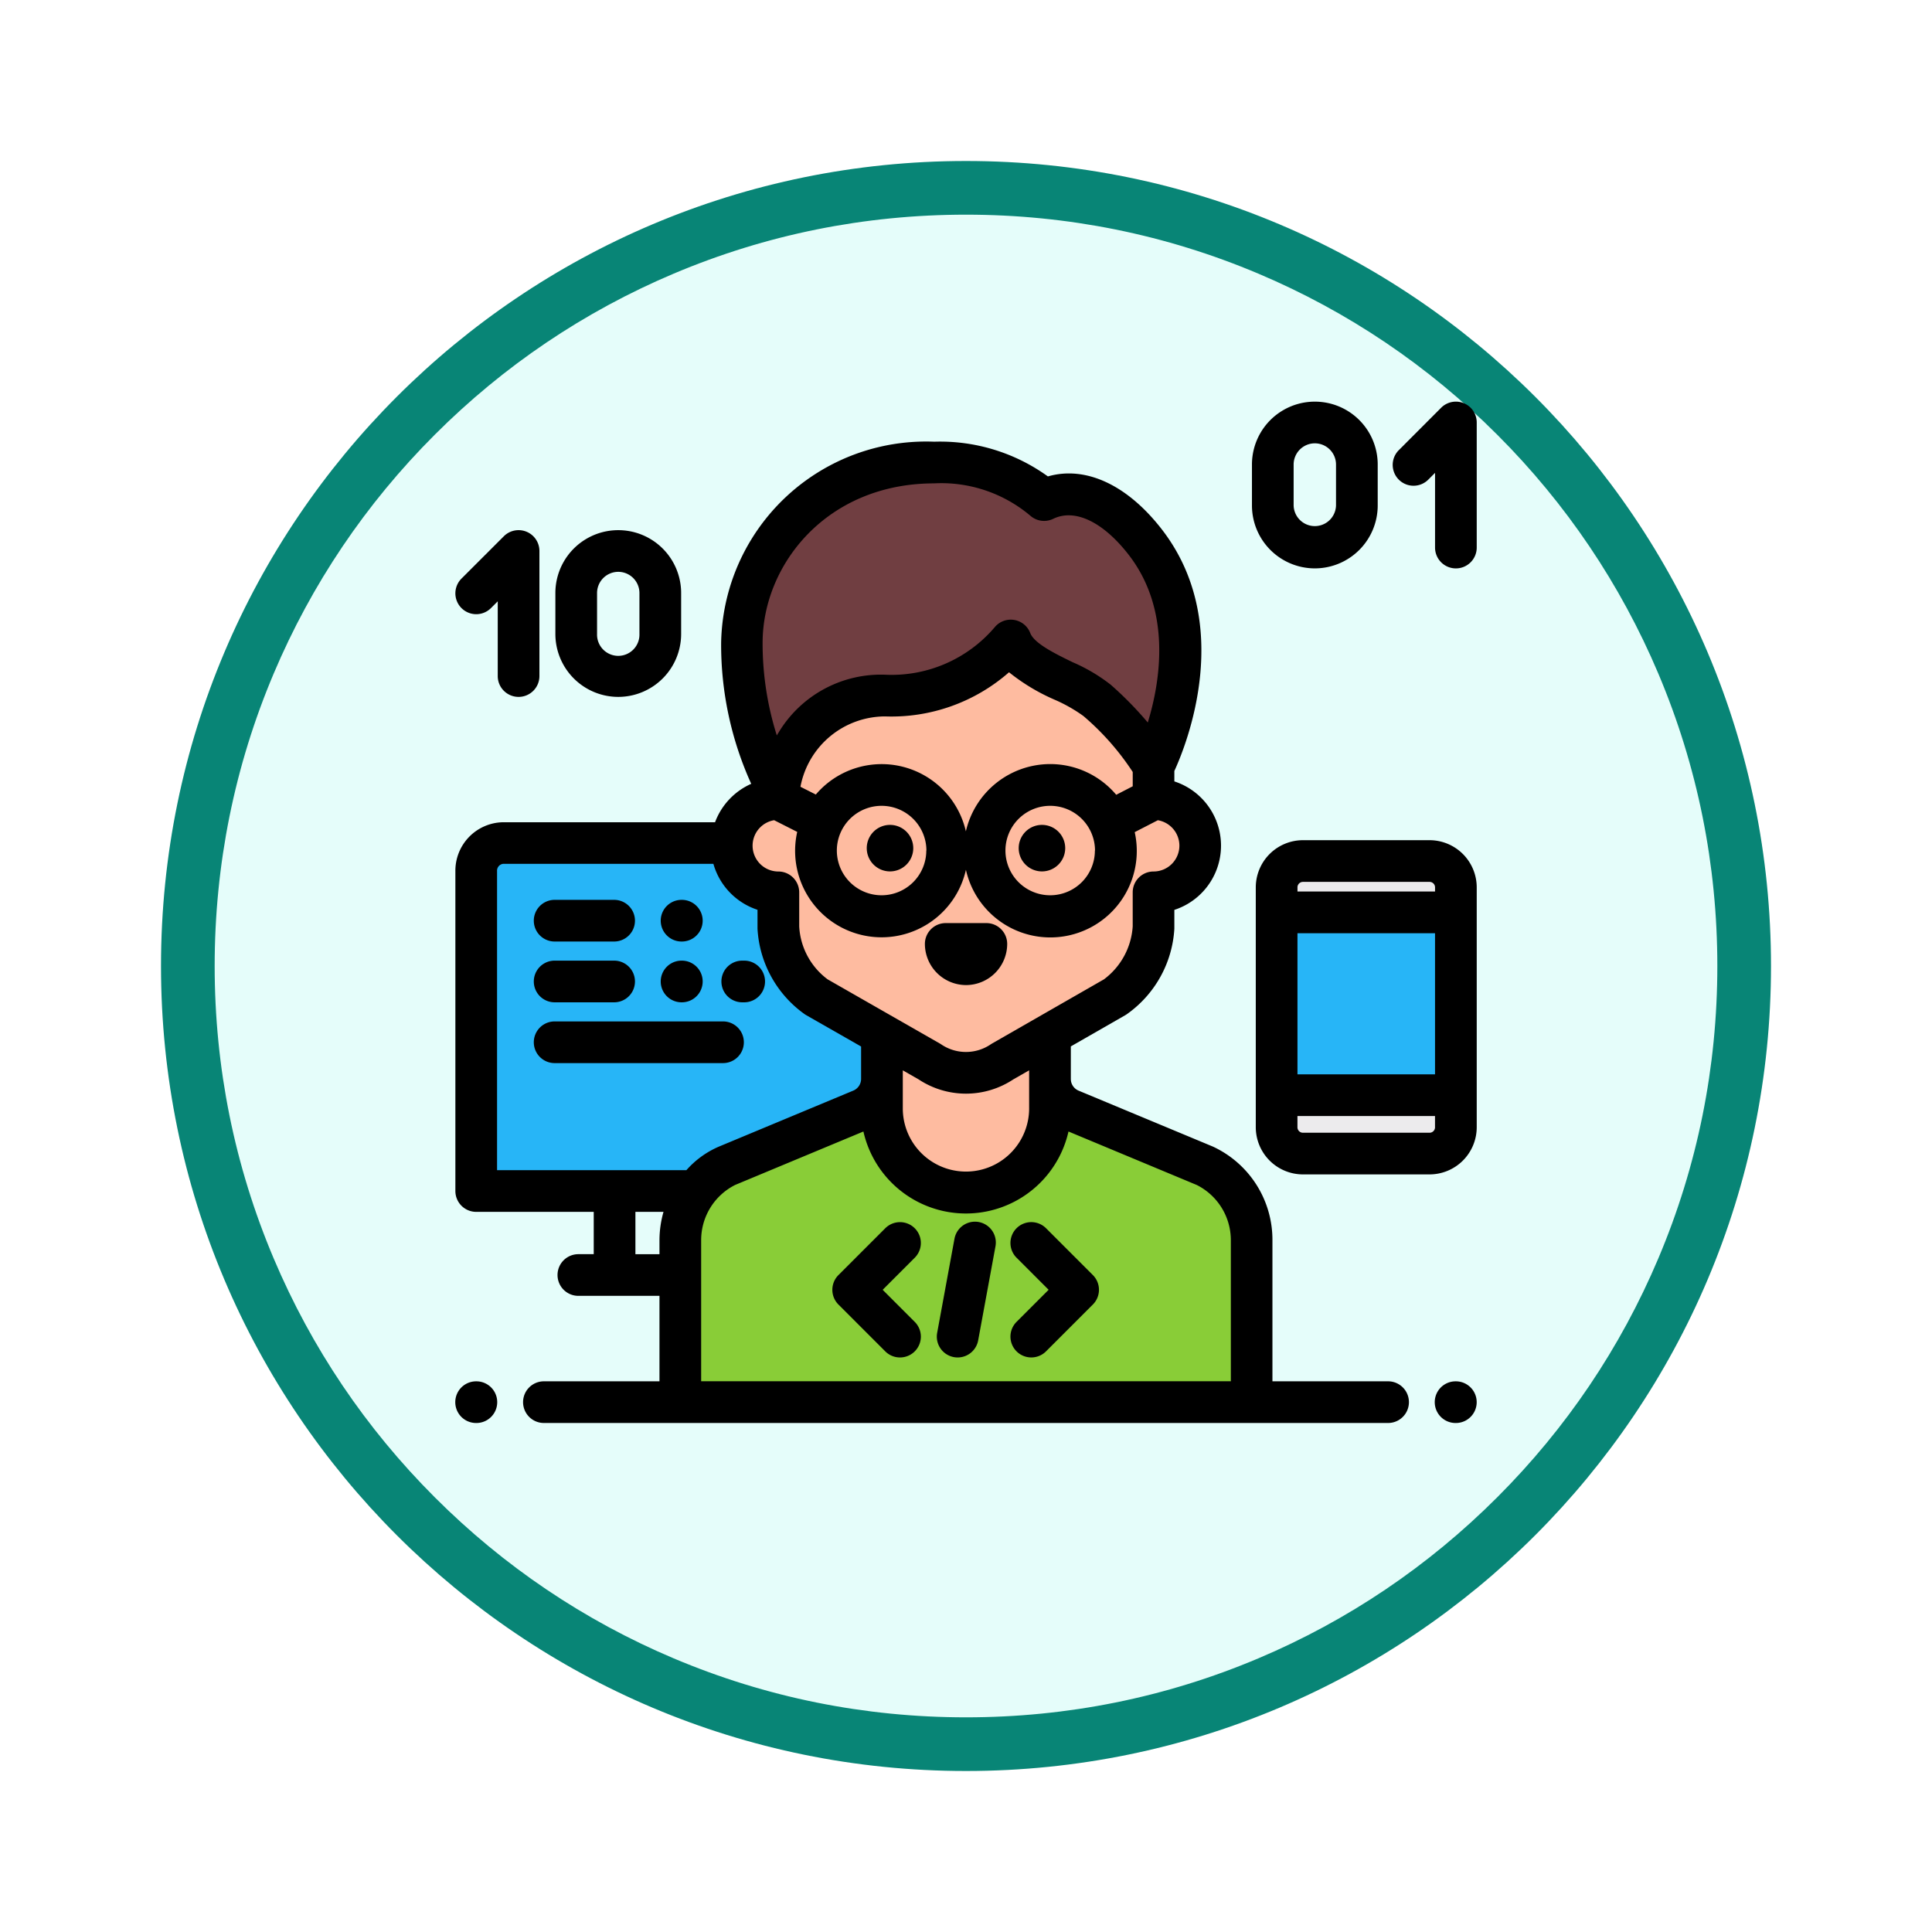 <svg xmlns="http://www.w3.org/2000/svg" xmlns:xlink="http://www.w3.org/1999/xlink" width="108" height="108" viewBox="0 0 108 108">
  <defs>
    <filter id="Trazado_904820" x="0" y="0" width="108" height="108" filterUnits="userSpaceOnUse">
      <feOffset dy="3" input="SourceAlpha"/>
      <feGaussianBlur stdDeviation="3" result="blur"/>
      <feFlood flood-opacity="0.161"/>
      <feComposite operator="in" in2="blur"/>
      <feComposite in="SourceGraphic"/>
    </filter>
  </defs>
  <g id="Grupo_1180388" data-name="Grupo 1180388" transform="translate(9 6)">
    <g id="Grupo_1178464" data-name="Grupo 1178464" transform="translate(0 0)">
      <g id="Grupo_1173585" data-name="Grupo 1173585">
        <g id="Grupo_1173428" data-name="Grupo 1173428">
          <g id="Grupo_1171958" data-name="Grupo 1171958">
            <g id="Grupo_1167341" data-name="Grupo 1167341">
              <g id="Grupo_1166792" data-name="Grupo 1166792">
                <g transform="matrix(1, 0, 0, 1, -9, -6)" filter="url(#Trazado_904820)">
                  <g id="Trazado_904820-2" data-name="Trazado 904820" transform="translate(9 6)" fill="#e5fdfa">
                    <path d="M 45 88.5 C 39.127 88.5 33.43 87.35 28.068 85.082 C 22.889 82.891 18.236 79.755 14.241 75.759 C 10.245 71.764 7.109 67.111 4.918 61.932 C 2.65 56.57 1.5 50.873 1.5 45 C 1.5 39.127 2.65 33.43 4.918 28.068 C 7.109 22.889 10.245 18.236 14.241 14.241 C 18.236 10.245 22.889 7.109 28.068 4.918 C 33.43 2.65 39.127 1.5 45 1.5 C 50.873 1.5 56.57 2.65 61.932 4.918 C 67.111 7.109 71.764 10.245 75.759 14.241 C 79.755 18.236 82.891 22.889 85.082 28.068 C 87.35 33.43 88.5 39.127 88.5 45 C 88.5 50.873 87.35 56.57 85.082 61.932 C 82.891 67.111 79.755 71.764 75.759 75.759 C 71.764 79.755 67.111 82.891 61.932 85.082 C 56.57 87.35 50.873 88.5 45 88.5 Z" stroke="none"/>
                    <path d="M 45 3 C 39.329 3 33.829 4.11 28.653 6.299 C 23.652 8.415 19.16 11.443 15.302 15.302 C 11.443 19.16 8.415 23.652 6.299 28.653 C 4.11 33.829 3 39.329 3 45 C 3 50.671 4.11 56.171 6.299 61.347 C 8.415 66.348 11.443 70.84 15.302 74.698 C 19.16 78.557 23.652 81.585 28.653 83.701 C 33.829 85.89 39.329 87 45 87 C 50.671 87 56.171 85.89 61.347 83.701 C 66.348 81.585 70.84 78.557 74.698 74.698 C 78.557 70.84 81.585 66.348 83.701 61.347 C 85.89 56.171 87 50.671 87 45 C 87 39.329 85.89 33.829 83.701 28.653 C 81.585 23.652 78.557 19.16 74.698 15.302 C 70.84 11.443 66.348 8.415 61.347 6.299 C 56.171 4.11 50.671 3 45 3 M 45 -7.62939453125e-06 C 69.853 -7.62939453125e-06 90 20.147 90 45 C 90 69.853 69.853 90 45 90 C 20.147 90 -7.62939453125e-06 69.853 -7.62939453125e-06 45 C -7.62939453125e-06 20.147 20.147 -7.62939453125e-06 45 -7.62939453125e-06 Z" stroke="none" fill="#088576"/>
                  </g>
                </g>
              </g>
            </g>
          </g>
        </g>
      </g>
    </g>
    <g id="programmer_360487_2_" data-name="programmer_360487 (2)" transform="translate(16.45 16.452)">
      <g id="Grupo_1180386" data-name="Grupo 1180386" transform="translate(45.914 25.68)">
        <path id="Trazado_1042096" data-name="Trazado 1042096" d="M421.721,231.758v1.4H411.7v-1.4a1.472,1.472,0,0,1,1.472-1.472h7.077a1.472,1.472,0,0,1,1.472,1.472Z" transform="translate(-411.7 -230.286)" fill="#ecebed"/>
        <path id="Trazado_1042097" data-name="Trazado 1042097" d="M413.224,347.646h8.5v1.793a1.472,1.472,0,0,1-1.472,1.472h-7.077a1.472,1.472,0,0,1-1.472-1.472v-1.793Z" transform="translate(-411.699 -334.558)" fill="#ecebed"/>
      </g>
      <g id="Grupo_1180387" data-name="Grupo 1180387" transform="translate(1.171 24.677)">
        <rect id="Rectángulo_417524" data-name="Rectángulo 417524" width="10.021" height="10.22" transform="translate(44.744 3.871)" fill="#27b5f7"/>
        <path id="Trazado_1042098" data-name="Trazado 1042098" d="M38.094,222.868v17.874H10.5V222.868a1.541,1.541,0,0,1,1.5-1.576H36.589a1.541,1.541,0,0,1,1.5,1.576Z" transform="translate(-10.499 -221.292)" fill="#27b5f7"/>
      </g>
      <path id="Trazado_1042099" data-name="Trazado 1042099" d="M124.07,319.126v2.27a1.879,1.879,0,0,1-1.156,1.734l-7.5,3.124a4.6,4.6,0,0,0-2.616,4.171v9.044h31.935v-9.044a4.6,4.6,0,0,0-2.616-4.171l-7.5-3.124a1.878,1.878,0,0,1-1.156-1.734v-2.27Z" transform="translate(-100.219 -283.538)" fill="#febba0"/>
      <path id="Trazado_1042100" data-name="Trazado 1042100" d="M142.116,346.1l-7.5-3.124a1.878,1.878,0,0,1-1.142-1.512V342.9a4.726,4.726,0,0,1-4.712,4.712h0a4.726,4.726,0,0,1-4.712-4.712v-1.4a1.878,1.878,0,0,1-1.138,1.483l-7.5,3.124a4.6,4.6,0,0,0-2.616,4.171v9.044h31.935v-9.044A4.6,4.6,0,0,0,142.116,346.1Z" transform="translate(-100.217 -303.387)" fill="#89cd37"/>
      <path id="Trazado_1042101" data-name="Trazado 1042101" d="M162.123,88.741v-3.4a10.466,10.466,0,0,0-20.933,0h-.041v3.4a2.61,2.61,0,0,0,0,5.22V95.91a5.119,5.119,0,0,0,2.14,3.908l6.309,3.607a3.62,3.62,0,0,0,4.074,0l6.29-3.607a5.137,5.137,0,0,0,2.159-3.908V93.961a2.61,2.61,0,1,0,0-5.22Z" transform="translate(-123.089 -66.531)" fill="#febba0"/>
      <path id="Trazado_1042102" data-name="Trazado 1042102" d="M166.217,34.937c-1.974-2.516-4.062-3.053-5.613-2.3a8.92,8.92,0,0,0-6.147-2.1,10.3,10.3,0,0,0-10.749,10.068,16.657,16.657,0,0,0,2.034,8.278s.758-5.318,5.964-5.318a8.68,8.68,0,0,0,7.041-3.077c.622,1.621,3.634,2.3,4.817,3.347a13.98,13.98,0,0,1,3.15,3.689S170.4,40.271,166.217,34.937Z" transform="translate(-127.681 -27.135)" fill="#703e41"/>
      <path id="Trazado_1042103" data-name="Trazado 1042103" d="M104.161,252.068h-.015a1.165,1.165,0,0,1,0-2.33h.015a1.165,1.165,0,0,1,0,2.33Z" transform="translate(-91.496 -221.888)"/>
      <path id="Trazado_1042104" data-name="Trazado 1042104" d="M43.858,252.068H40.533a1.165,1.165,0,0,1,0-2.33h3.325a1.165,1.165,0,0,1,0,2.33Z" transform="translate(-34.978 -221.888)"/>
      <path id="Trazado_1042105" data-name="Trazado 1042105" d="M49.946,313.014H40.533a1.165,1.165,0,0,1,0-2.33h9.412a1.165,1.165,0,0,1,0,2.33Z" transform="translate(-34.978 -276.038)"/>
      <path id="Trazado_1042106" data-name="Trazado 1042106" d="M104.161,282.54h-.015a1.165,1.165,0,0,1,0-2.33h.015a1.165,1.165,0,1,1,0,2.33Z" transform="translate(-91.496 -248.962)"/>
      <path id="Trazado_1042107" data-name="Trazado 1042107" d="M43.858,282.541H40.533a1.165,1.165,0,1,1,0-2.33h3.325a1.165,1.165,0,1,1,0,2.33Z" transform="translate(-34.978 -248.963)"/>
      <path id="Trazado_1042108" data-name="Trazado 1042108" d="M134.673,282.541h-.109a1.165,1.165,0,1,1,0-2.33h.109a1.165,1.165,0,0,1,0,2.33Z" transform="translate(-118.522 -248.963)"/>
      <path id="Trazado_1042109" data-name="Trazado 1042109" d="M1.18,493.415H1.165a1.165,1.165,0,0,1,0-2.33H1.18a1.165,1.165,0,0,1,0,2.33Z" transform="translate(0 -436.32)"/>
      <path id="Trazado_1042110" data-name="Trazado 1042110" d="M492.1,493.415h-.015a1.165,1.165,0,0,1,0-2.33h.015a1.165,1.165,0,1,1,0,2.33Z" transform="translate(-436.167 -436.32)"/>
      <path id="Trazado_1042111" data-name="Trazado 1042111" d="M283.7,214.73a1.3,1.3,0,1,1,1.3-1.3A1.3,1.3,0,0,1,283.7,214.73Z" transform="translate(-250.904 -188.47)"/>
      <path id="Trazado_1042112" data-name="Trazado 1042112" d="M207.5,214.73a1.3,1.3,0,1,1,1.3-1.3A1.3,1.3,0,0,1,207.5,214.73Z" transform="translate(-183.198 -188.47)"/>
      <path id="Trazado_1042113" data-name="Trazado 1042113" d="M237.664,264.819a2.307,2.307,0,0,1-2.3-2.3,1.165,1.165,0,0,1,1.165-1.165H238.8a1.165,1.165,0,0,1,1.165,1.165A2.306,2.306,0,0,1,237.664,264.819Z" transform="translate(-209.112 -232.205)"/>
      <path id="Trazado_1042114" data-name="Trazado 1042114" d="M192.789,418.855a1.162,1.162,0,0,1-.824-.341l-2.617-2.617a1.165,1.165,0,0,1,0-1.648l2.617-2.617a1.165,1.165,0,0,1,1.648,1.648l-1.793,1.793,1.793,1.793a1.165,1.165,0,0,1-.824,1.989Z" transform="translate(-167.928 -365.424)"/>
      <path id="Trazado_1042115" data-name="Trazado 1042115" d="M279.447,418.854a1.165,1.165,0,0,1-.824-1.989l1.793-1.793-1.793-1.793a1.165,1.165,0,1,1,1.648-1.648l2.617,2.617a1.165,1.165,0,0,1,0,1.648l-2.617,2.617A1.161,1.161,0,0,1,279.447,418.854Z" transform="translate(-247.247 -365.424)"/>
      <path id="Trazado_1042116" data-name="Trazado 1042116" d="M242.535,418.643a1.183,1.183,0,0,1-.212-.019,1.165,1.165,0,0,1-.935-1.357l.968-5.26a1.165,1.165,0,0,1,2.292.422l-.968,5.26A1.166,1.166,0,0,1,242.535,418.643Z" transform="translate(-214.45 -365.212)"/>
      <path id="Trazado_1042117" data-name="Trazado 1042117" d="M53.7,73.753a3.519,3.519,0,0,1-3.515-3.515V67.947a3.515,3.515,0,0,1,7.03,0v2.292A3.519,3.519,0,0,1,53.7,73.753Zm0-6.991a1.186,1.186,0,0,0-1.185,1.185v2.292a1.185,1.185,0,1,0,2.369,0V67.947A1.186,1.186,0,0,0,53.7,66.762Z" transform="translate(-44.589 -57.248)"/>
      <path id="Trazado_1042118" data-name="Trazado 1042118" d="M3.583,73.754a1.165,1.165,0,0,1-1.165-1.165V68.411l-.378.378A1.165,1.165,0,0,1,.391,67.141l2.368-2.367a1.165,1.165,0,0,1,1.989.824v6.991A1.165,1.165,0,0,1,3.583,73.754Z" transform="translate(-0.044 -57.249)"/>
      <path id="Trazado_1042119" data-name="Trazado 1042119" d="M402.851,9.34a3.519,3.519,0,0,1-3.515-3.515V3.534a3.515,3.515,0,1,1,7.03,0V5.826A3.519,3.519,0,0,1,402.851,9.34Zm0-6.991a1.186,1.186,0,0,0-1.185,1.185V5.826a1.185,1.185,0,0,0,2.369,0V3.534A1.186,1.186,0,0,0,402.851,2.349Z" transform="translate(-354.801 -0.019)"/>
      <path id="Trazado_1042120" data-name="Trazado 1042120" d="M473.407,9.341a1.165,1.165,0,0,1-1.165-1.165V4l-.378.379a1.165,1.165,0,1,1-1.648-1.648L472.583.36a1.165,1.165,0,0,1,1.989.824V8.176A1.165,1.165,0,0,1,473.407,9.341Z" transform="translate(-417.472 -0.019)"/>
      <path id="Trazado_1042121" data-name="Trazado 1042121" d="M410.965,219.838h-7.077a2.64,2.64,0,0,0-2.637,2.637v13.409a2.64,2.64,0,0,0,2.637,2.637h7.077a2.64,2.64,0,0,0,2.637-2.637V222.475A2.64,2.64,0,0,0,410.965,219.838Zm-7.384,5.2h7.69v7.89h-7.69Zm0-2.562a.307.307,0,0,1,.307-.307h7.077a.307.307,0,0,1,.307.307v.231h-7.69v-.231Zm7.69,13.409a.307.307,0,0,1-.307.307h-7.077a.307.307,0,0,1-.307-.307v-.627h7.69v.627Z" transform="translate(-356.502 -195.323)"/>
      <path id="Trazado_1042122" data-name="Trazado 1042122" d="M52.19,72.617H45.725V64.739a5.742,5.742,0,0,0-3.333-5.246l-7.5-3.124a.711.711,0,0,1-.43-.548c0-.006,0-.011,0-.017a.7.7,0,0,1-.007-.093V53.895L37.5,52.149l.063-.039a6.292,6.292,0,0,0,2.679-4.791c0-.029,0-.059,0-.089v-.967a3.776,3.776,0,0,0,0-7.182V38.5c.665-1.447,3.425-8.253-.747-13.568-1.928-2.457-4.24-3.5-6.322-2.9a10.3,10.3,0,0,0-6.354-1.941A11.46,11.46,0,0,0,14.907,31.323a18.819,18.819,0,0,0,1.682,7.893,3.8,3.8,0,0,0-2.022,2.148H2.72A2.709,2.709,0,0,0,.051,44.1V61.979a1.165,1.165,0,0,0,1.165,1.165H7.785v2.365H6.926a1.165,1.165,0,1,0,0,2.33H11.46v4.777H5a1.165,1.165,0,0,0,0,2.33H52.19a1.165,1.165,0,1,0,0-2.33ZM40.524,42.672a1.446,1.446,0,0,1-1.445,1.445,1.165,1.165,0,0,0-1.165,1.165v1.9a4.01,4.01,0,0,1-1.608,2.964L30.05,53.734l-.063.039a2.465,2.465,0,0,1-2.79,0c-.021-.014-.042-.027-.064-.039L20.86,50.146a3.949,3.949,0,0,1-1.589-2.963v-1.9a1.165,1.165,0,0,0-1.165-1.165,1.444,1.444,0,0,1-.236-2.868l1.29.653a4.833,4.833,0,0,0,9.431,2.119,4.833,4.833,0,0,0,9.435-2.105l1.294-.666A1.446,1.446,0,0,1,40.524,42.672Zm-8.4,12.56v2.129a3.531,3.531,0,1,1-7.062,0V55.233l.885.506a4.792,4.792,0,0,0,5.292,0ZM33.3,38.112a4.842,4.842,0,0,0-4.712,3.76A4.83,4.83,0,0,0,20.2,39.815l-.859-.434a4.826,4.826,0,0,1,4.728-3.933A9.962,9.962,0,0,0,31,32.98a11.12,11.12,0,0,0,2.545,1.532,8.508,8.508,0,0,1,1.612.913,14.566,14.566,0,0,1,2.758,3.129v.8l-.923.475A4.824,4.824,0,0,0,33.3,38.112Zm2.5,4.834a2.5,2.5,0,1,1-2.5-2.5A2.506,2.506,0,0,1,35.807,42.946Zm-9.425,0a2.5,2.5,0,1,1-2.5-2.5A2.506,2.506,0,0,1,26.382,42.946Zm.439-20.526a7.715,7.715,0,0,1,5.39,1.82,1.165,1.165,0,0,0,1.267.162c1.2-.582,2.761.154,4.186,1.97h0c2.448,3.118,1.81,7.1,1.1,9.417a19.78,19.78,0,0,0-2.07-2.111,9.594,9.594,0,0,0-2.135-1.262c-.954-.465-2.141-1.043-2.366-1.629a1.165,1.165,0,0,0-1.97-.344,7.569,7.569,0,0,1-6.159,2.673,6.675,6.675,0,0,0-5.919,3.2c-.041.065-.08.129-.119.194a17.094,17.094,0,0,1-.794-5.19C17.237,26.947,20.822,22.421,26.822,22.421ZM11.46,64.739v.771H10.115V63.144h1.57A5.823,5.823,0,0,0,11.46,64.739Zm1.5-3.925H2.381V44.1a.385.385,0,0,1,.339-.411H14.474a3.79,3.79,0,0,0,2.466,2.569v.967c0,.03,0,.059,0,.089A6.285,6.285,0,0,0,19.6,52.11l.064.039L22.731,53.9v1.809a.712.712,0,0,1-.439.658l-7.5,3.125A5.109,5.109,0,0,0,12.964,60.814Zm30.431,11.8H13.79V64.739a3.454,3.454,0,0,1,1.9-3.1l7.17-2.987a5.876,5.876,0,0,0,11.464,0L41.5,61.644a3.454,3.454,0,0,1,1.9,3.1v7.878Z" transform="translate(-0.045 -17.852)"/>
    </g>
  </g>
</svg>
